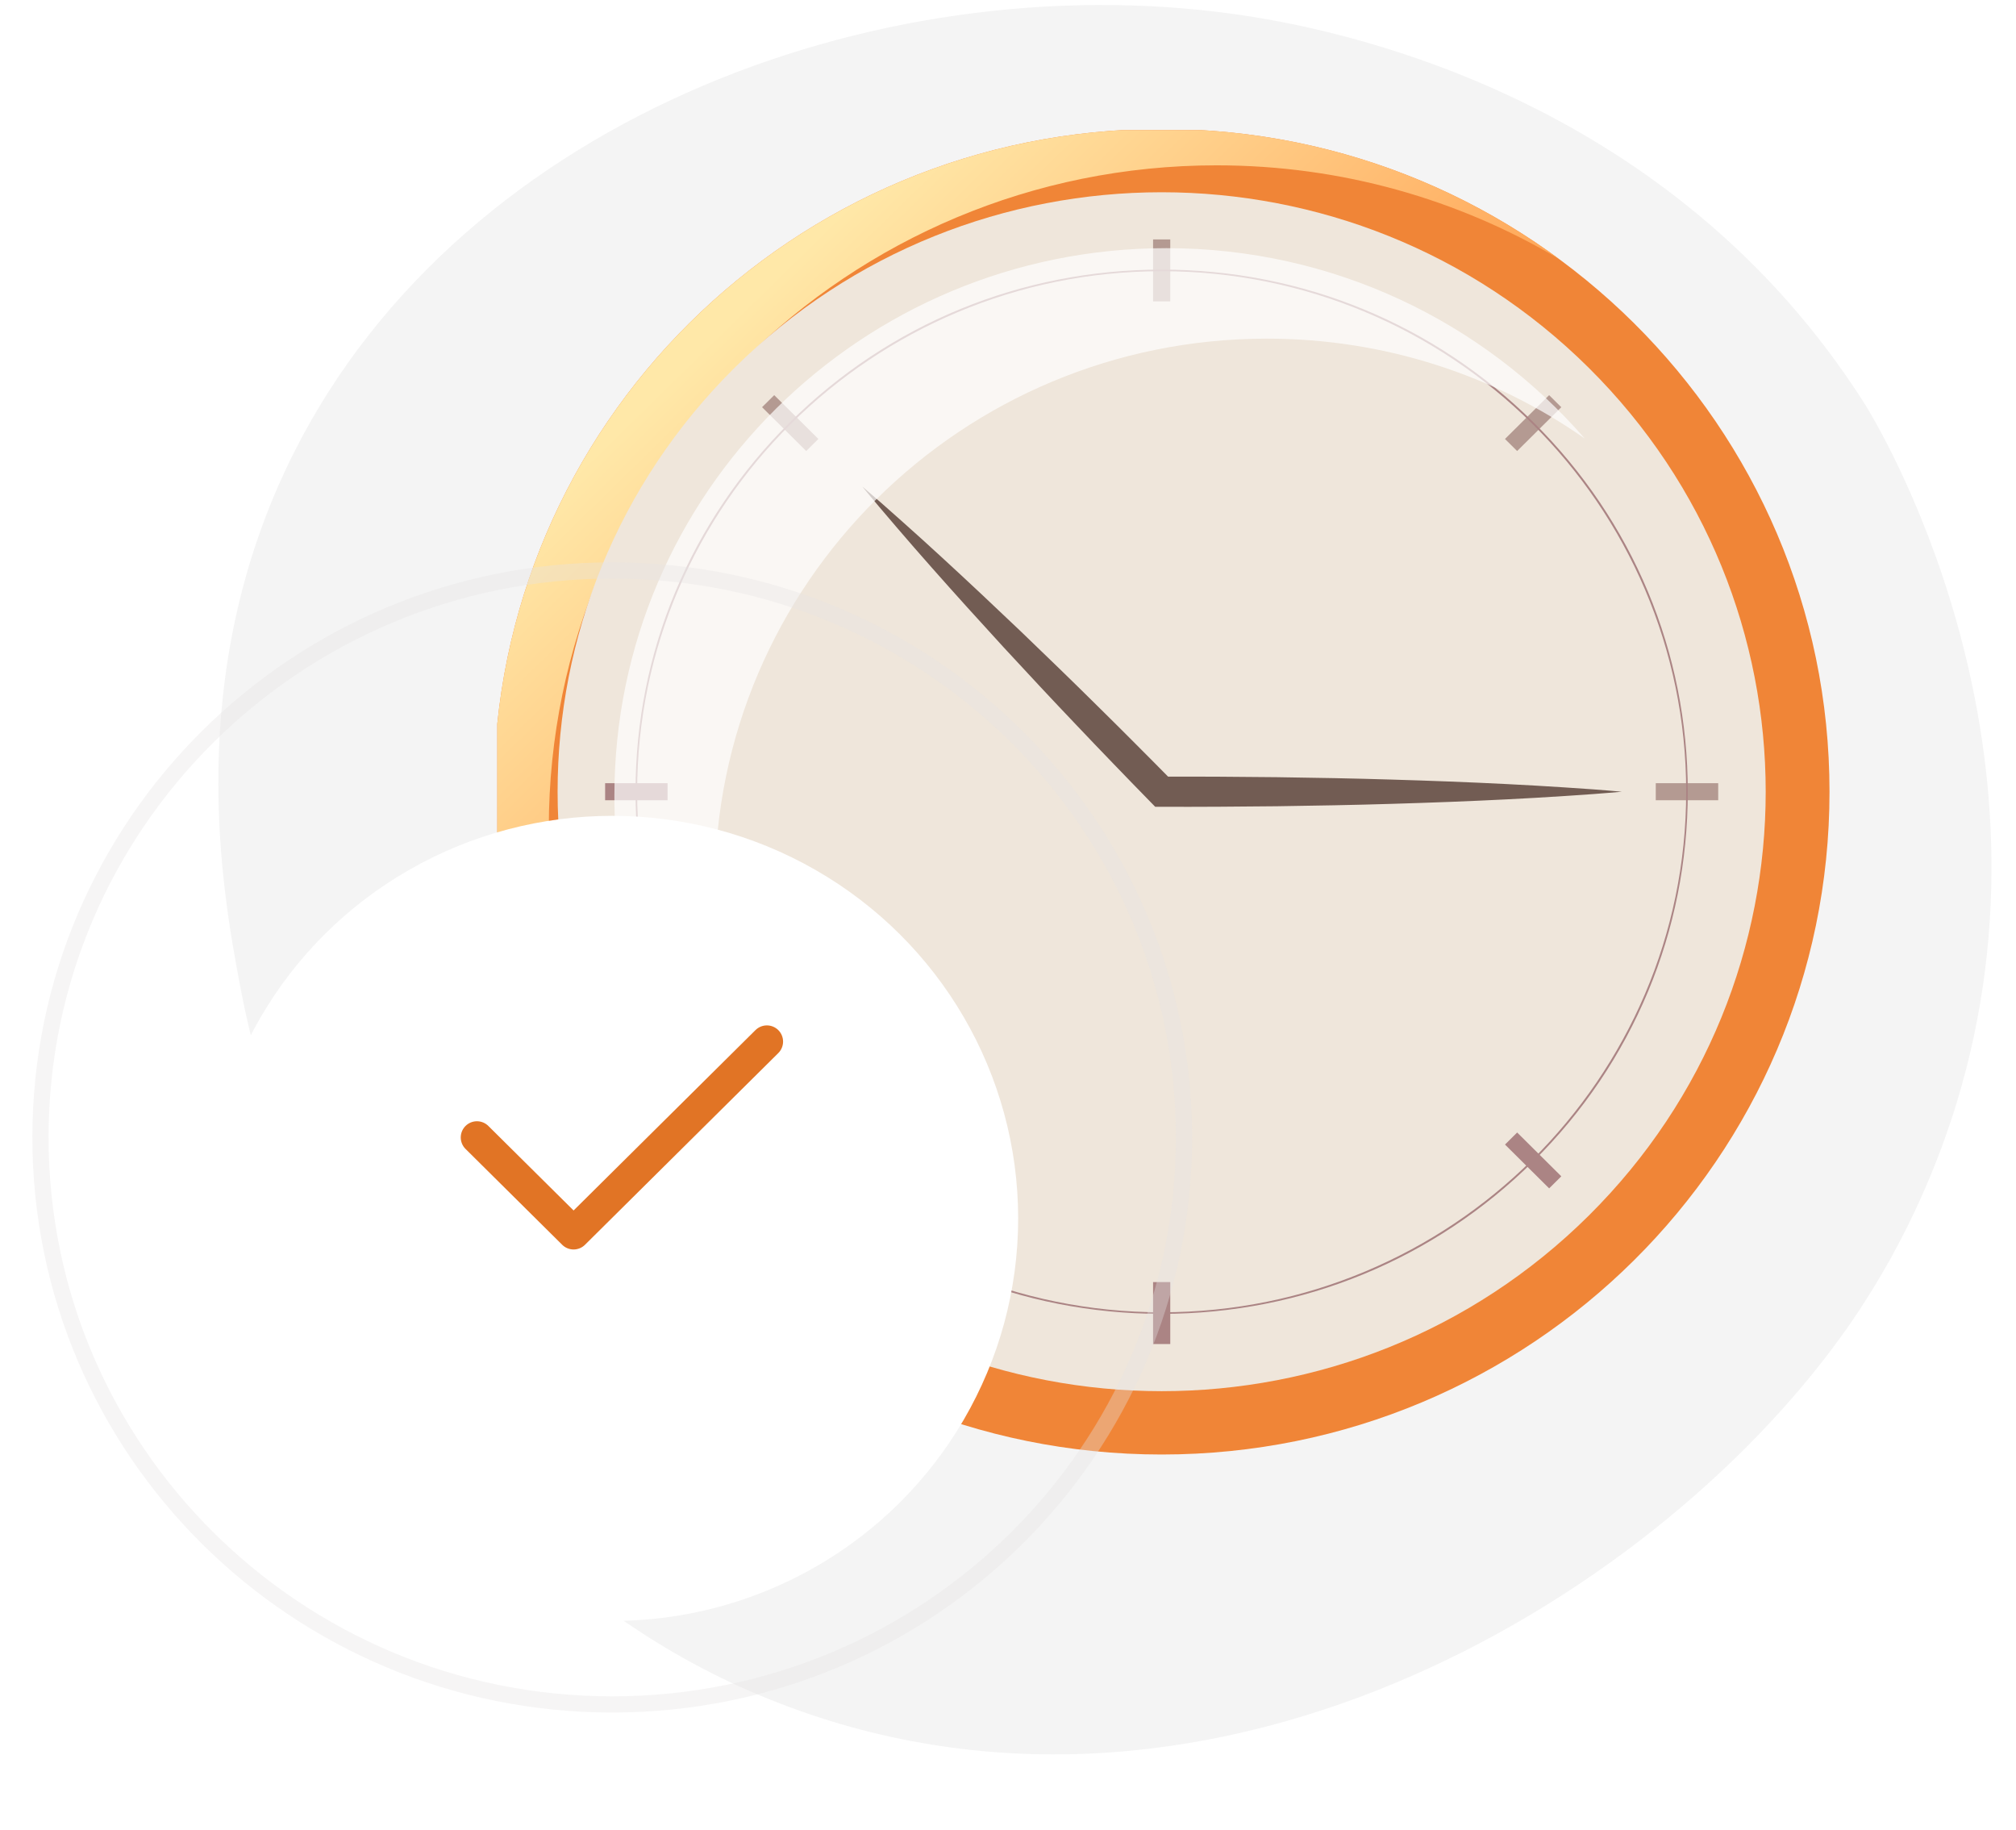 <svg width="249" height="226" viewBox="0 0 249 226" fill="none" xmlns="http://www.w3.org/2000/svg">
<path d="M97.566 210.834C43.665 190.869 31.309 130.586 29.629 121.614C27.513 110.31 22.478 83.417 36.265 55.971C57.374 13.953 110.35 -4.973 154.524 2.051C167.378 4.094 206.639 12.652 230.259 49.791C231.639 51.961 255.613 91.032 241.582 136.478C239.69 142.606 235.884 152.812 228.533 163.446C205.732 196.433 150.864 230.576 97.566 210.834Z" fill="#F4F4F4"/>
<g clip-path="url(#clip0_245_6421)">
<path d="M143.48 179.622C189.036 179.622 225.966 142.977 225.966 97.774C225.966 52.571 189.036 15.926 143.48 15.926C97.924 15.926 60.993 52.571 60.993 97.774C60.993 142.977 97.924 179.622 143.48 179.622Z" fill="#F08537"/>
<path d="M67.783 102.265C67.783 129.246 80.939 153.177 101.232 168.085C77.132 153.798 60.991 127.658 60.991 97.774C60.991 52.57 97.923 15.924 143.481 15.924C161.851 15.924 178.821 21.882 192.529 31.96C180.17 24.628 165.715 20.417 150.27 20.417C104.712 20.417 67.783 57.061 67.783 102.265Z" fill="url(#paint0_linear_245_6421)"/>
<path d="M196.233 150.118C225.369 121.208 225.369 74.335 196.233 45.425C167.097 16.514 119.858 16.514 90.722 45.425C61.586 74.335 61.586 121.208 90.722 150.118C119.858 179.029 167.097 179.029 196.233 150.118Z" fill="#EFE6DB"/>
<path d="M144.541 29.566H142.418V37.219H144.541V29.566Z" fill="#B49A92"/>
<path d="M144.541 158.328H142.418V165.98H144.541V158.328Z" fill="#AB8484"/>
<path d="M212.219 98.826V96.719H204.507V98.826H212.219Z" fill="#B49A92"/>
<path d="M82.452 98.826V96.719H74.74V98.826H82.452Z" fill="#AB8484"/>
<path d="M191.339 146.756L192.84 145.267L187.387 139.856L185.886 141.345L191.339 146.756Z" fill="#AB8484"/>
<path d="M99.577 55.698L101.078 54.208L95.625 48.797L94.124 50.287L99.577 55.698Z" fill="#B49A92"/>
<path d="M94.127 145.261L95.628 146.751L101.081 141.34L99.58 139.85L94.127 145.261Z" fill="#AB8484"/>
<path d="M185.883 54.209L187.384 55.699L192.838 50.288L191.336 48.799L185.883 54.209Z" fill="#B49A92"/>
<path d="M143.479 162.254C126.123 162.254 109.804 155.546 97.529 143.368C85.256 131.19 78.496 114.998 78.496 97.774C78.496 80.551 85.256 64.359 97.529 52.179C109.802 40.001 126.121 33.294 143.479 33.294C160.838 33.294 177.155 40.001 189.43 52.179C201.703 64.358 208.462 80.55 208.462 97.774C208.462 114.996 201.703 131.189 189.43 143.368C177.155 155.546 160.836 162.254 143.479 162.254ZM143.479 33.491C107.758 33.491 78.695 62.328 78.695 97.774C78.695 133.219 107.757 162.057 143.479 162.057C179.202 162.057 208.264 133.22 208.264 97.774C208.264 62.329 179.201 33.491 143.479 33.491Z" fill="#AB8484"/>
<path d="M106.511 60.093C107.356 60.805 108.182 61.536 109.018 62.258L111.493 64.454C113.145 65.917 114.771 67.404 116.396 68.893C119.642 71.874 122.848 74.892 126.036 77.929C129.21 80.979 132.376 84.037 135.501 87.134C137.071 88.675 138.626 90.231 140.181 91.787C141.741 93.338 143.281 94.908 144.828 96.472L143.481 95.908C148.217 95.894 152.953 95.924 157.689 95.977C162.426 96.044 167.162 96.127 171.898 96.273C176.634 96.412 181.37 96.588 186.106 96.828C188.475 96.951 190.843 97.077 193.211 97.237L196.764 97.479C197.948 97.577 199.132 97.658 200.316 97.772C199.132 97.885 197.948 97.966 196.764 98.064L193.211 98.306C190.843 98.466 188.475 98.593 186.106 98.715C181.37 98.955 176.634 99.131 171.898 99.27C167.162 99.416 162.426 99.498 157.689 99.566C152.953 99.618 148.217 99.649 143.481 99.635L142.681 99.632L142.134 99.071C140.6 97.494 139.058 95.926 137.538 94.336C136.013 92.753 134.487 91.168 132.976 89.569C129.939 86.387 126.943 83.165 123.957 79.934C120.982 76.692 118.028 73.43 115.112 70.13C113.655 68.479 112.202 66.826 110.772 65.149L108.627 62.635C107.92 61.788 107.206 60.95 106.511 60.093Z" fill="#725C53"/>
<path opacity="0.69" d="M195.731 54.152C184.633 46.385 171.091 41.82 156.476 41.82C118.822 41.82 88.295 72.11 88.295 109.473C88.295 126.346 94.522 141.777 104.819 153.627C87.316 141.38 75.884 121.165 75.884 98.299C75.884 60.936 106.41 30.646 144.064 30.646C164.718 30.646 183.227 39.76 195.731 54.152Z" fill="white"/>
</g>
<path opacity="0.35" d="M146.24 140.465C146.24 179.128 114.63 210.485 75.62 210.485C36.609 210.485 4.999 179.128 4.999 140.465C4.999 101.802 36.609 70.445 75.62 70.445C114.63 70.445 146.24 101.802 146.24 140.465Z" stroke="#E5E3E2" stroke-width="2"/>
<g filter="url(#filter0_d_245_6421)">
<ellipse cx="75.62" cy="140.465" rx="50.135" ry="49.714" fill="white"/>
</g>
<path d="M58.908 140.466L70.845 152.302L94.719 128.629" stroke="#E17425" stroke-width="4" stroke-linecap="round" stroke-linejoin="round"/>
<defs>
<filter id="filter0_d_245_6421" x="0.485" y="75.751" width="150.269" height="149.428" filterUnits="userSpaceOnUse" color-interpolation-filters="sRGB">
<feFlood flood-opacity="0" result="BackgroundImageFix"/>
<feColorMatrix in="SourceAlpha" type="matrix" values="0 0 0 0 0 0 0 0 0 0 0 0 0 0 0 0 0 0 127 0" result="hardAlpha"/>
<feOffset dy="10"/>
<feGaussianBlur stdDeviation="12.5"/>
<feComposite in2="hardAlpha" operator="out"/>
<feColorMatrix type="matrix" values="0 0 0 0 0.267 0 0 0 0 0.239 0 0 0 0 0.22 0 0 0 0.15 0"/>
<feBlend mode="normal" in2="BackgroundImageFix" result="effect1_dropShadow_245_6421"/>
<feBlend mode="normal" in="SourceGraphic" in2="effect1_dropShadow_245_6421" result="shape"/>
</filter>
<linearGradient id="paint0_linear_245_6421" x1="148.371" y1="103.381" x2="87.99" y2="41.775" gradientUnits="userSpaceOnUse">
<stop stop-color="#FF9340"/>
<stop offset="1" stop-color="#FFE8A8"/>
</linearGradient>
<clipPath id="clip0_245_6421">
<rect width="165.156" height="163.771" fill="white" transform="translate(61.422 16.072)"/>
</clipPath>
</defs>
</svg>
